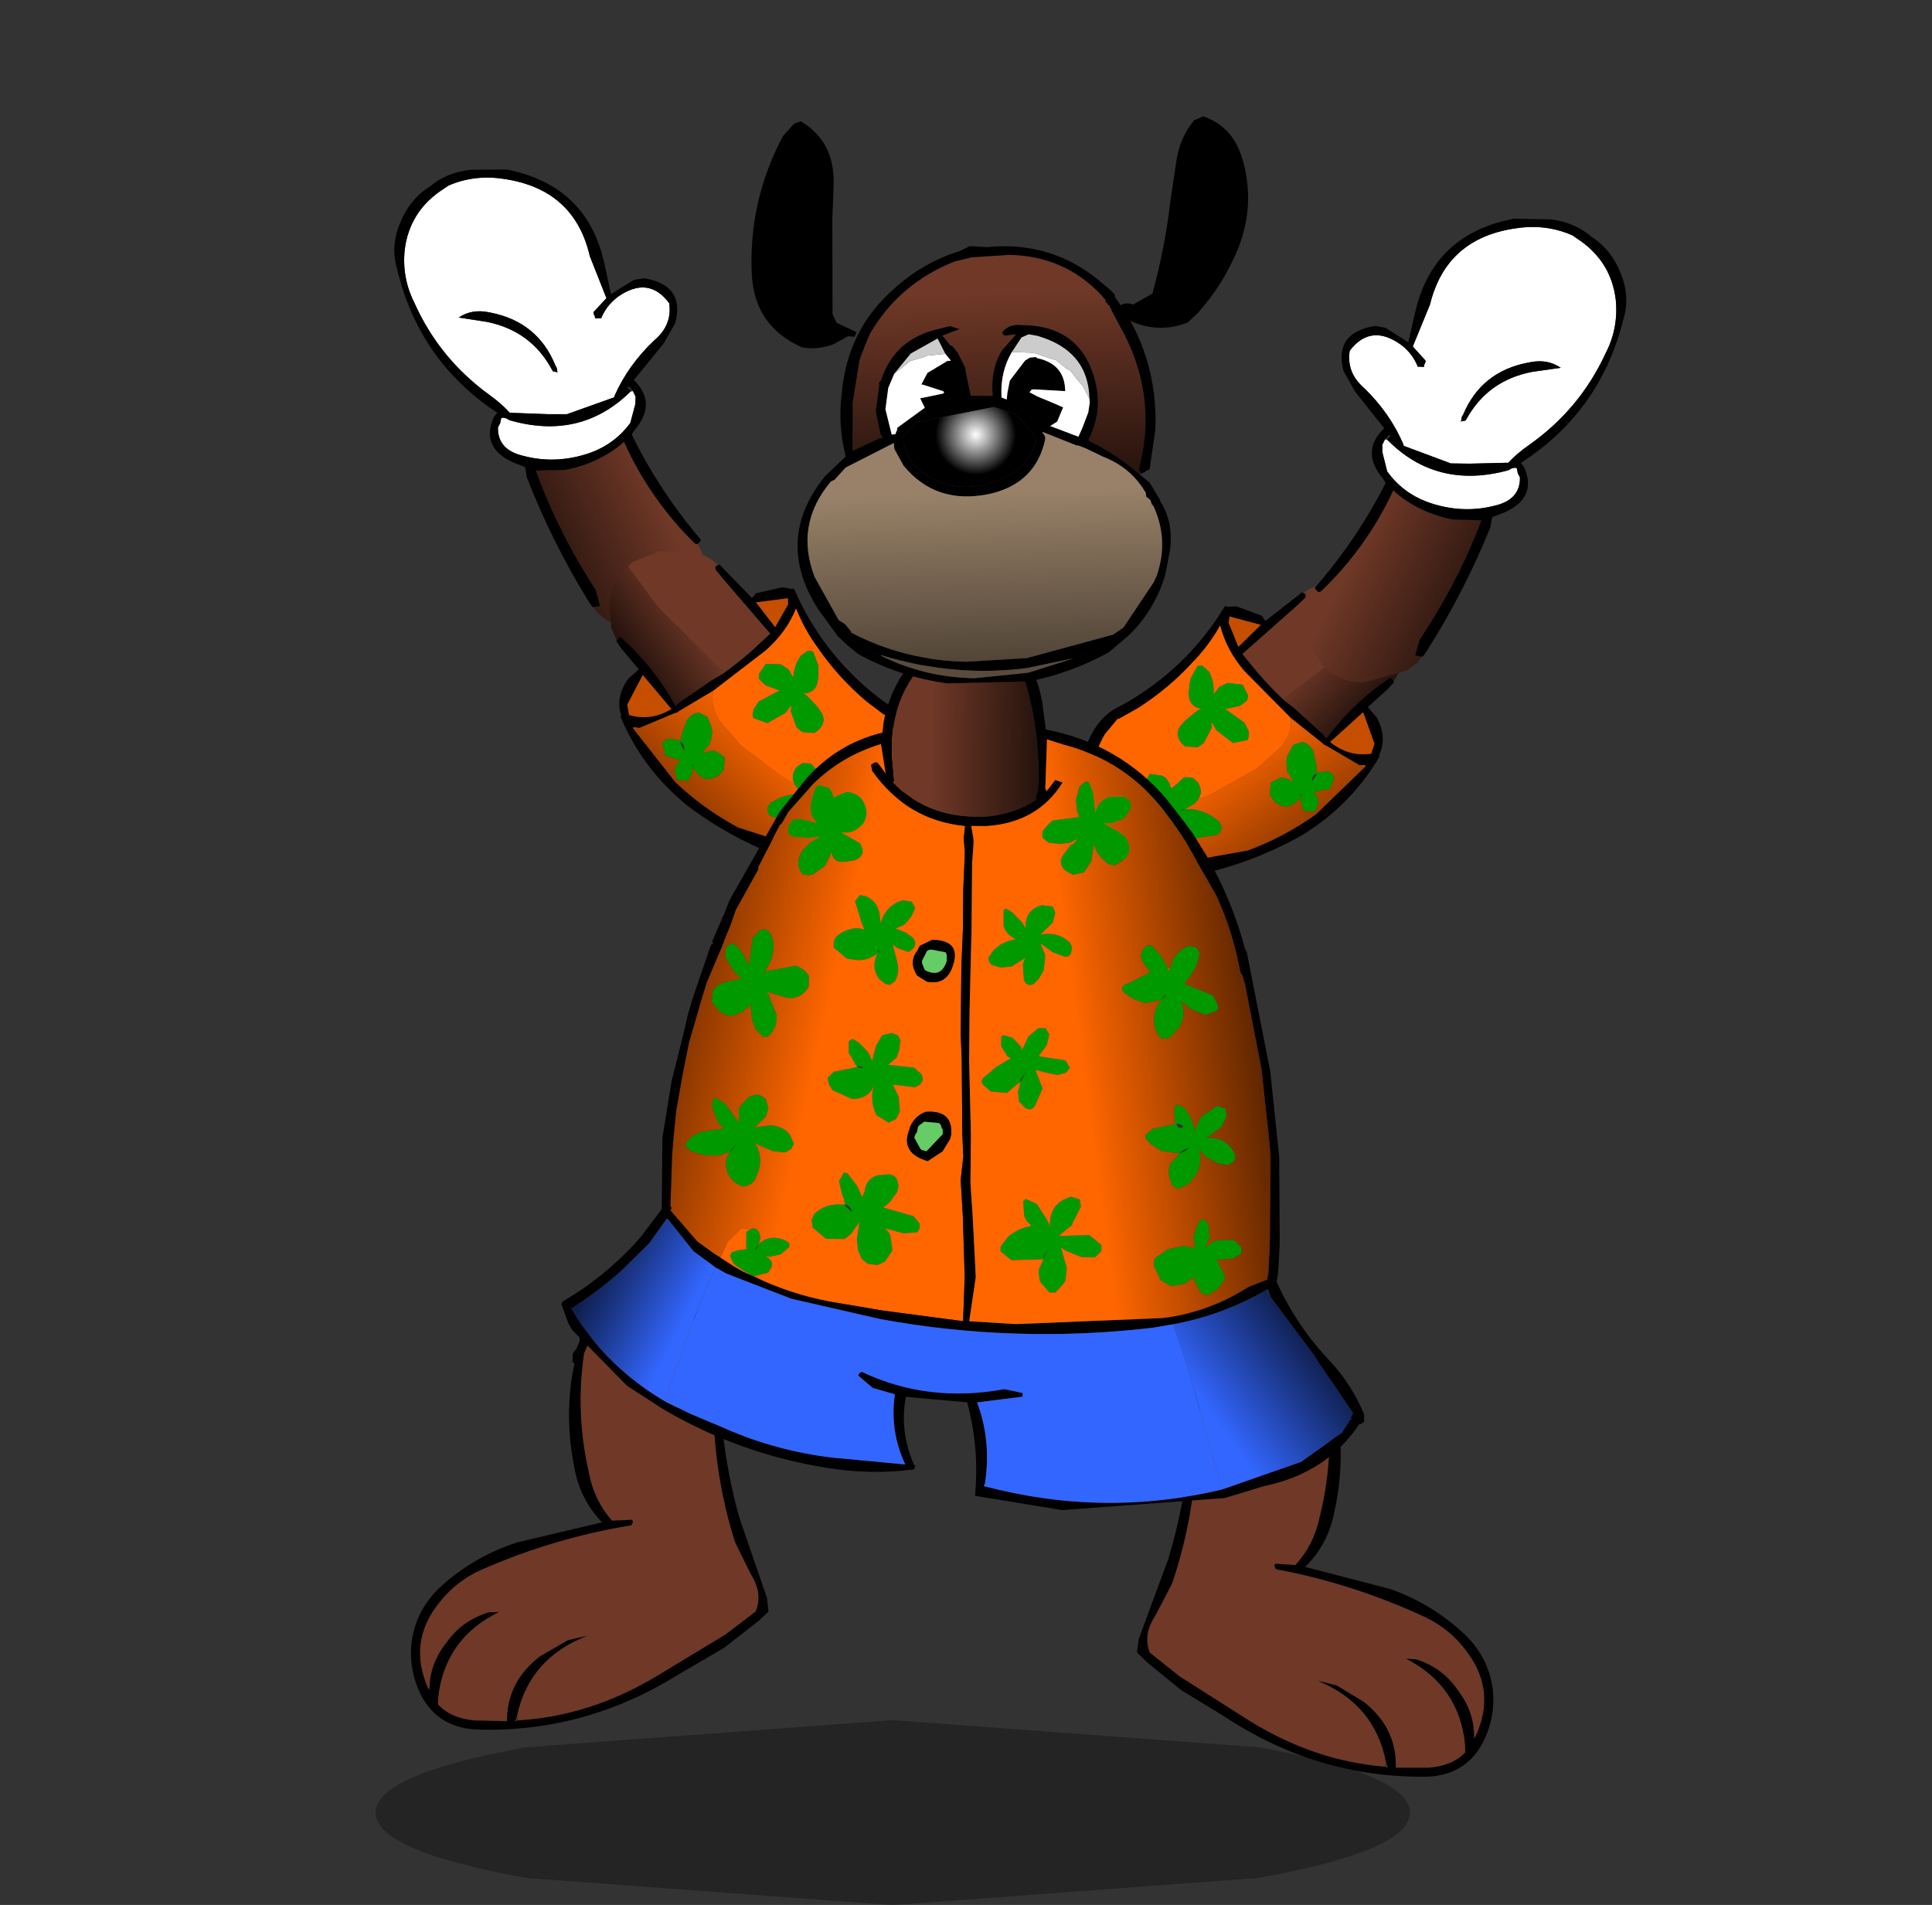 <?xml version="1.0" encoding="UTF-8" standalone="no"?>
<svg xmlns:xlink="http://www.w3.org/1999/xlink" height="77.35px" width="78.45px" xmlns="http://www.w3.org/2000/svg">
  <rect width="100%" height="100%" fill="#333333" stroke="none"/>
  <g transform="matrix(1.0, 0.0, 0.0, 1.0, 46.3, 37.7)">
    <use height="17.5" transform="matrix(0.977, 0.195, -0.195, 0.977, -29.523, -31.577)" width="15.2" xlink:href="#sprite0"/>
    <use height="7.5" transform="matrix(-0.917, 0.395, -0.395, -0.917, 6.236, -26.46)" width="7.15" xlink:href="#sprite1"/>
    <use height="8.3" transform="matrix(-0.904, -0.424, 0.424, -0.904, -12.152, -22.855)" width="6.1" xlink:href="#sprite2"/>
    <use height="11.7" transform="matrix(0.98, 0.181, -0.181, 0.98, -21.055, -15.819)" width="13.6" xlink:href="#sprite3"/>
    <use height="15.8" transform="matrix(0.958, -0.284, 0.284, 0.958, -32.968, 18.603)" width="15.6" xlink:href="#sprite4"/>
    <use height="15.8" transform="matrix(-0.951, -0.305, -0.305, 0.951, 17.93, 20.664)" width="15.6" xlink:href="#sprite4"/>
    <use height="11.7" transform="matrix(-0.996, 0.047, 0.047, 0.996, 10.645, -14.146)" width="13.6" xlink:href="#sprite3"/>
    <use height="36.05" transform="matrix(0.998, 0.009, -0.009, 0.998, -23.256, -12.445)" width="32.7" xlink:href="#sprite5"/>
    <use height="17.9" transform="matrix(0.993, -0.1, 0.1, 0.993, -15.092, -26.874)" width="15.2" xlink:href="#sprite6"/>
    <use height="17.5" transform="matrix(-0.983, 0.183, 0.183, 0.983, 19.02, -29.535)" width="15.2" xlink:href="#sprite0"/>
    <use height="4.5" transform="matrix(1.0, 0.0, 0.0, 1.669, -31.05, 32.145)" width="42.0" xlink:href="#sprite7"/>
  </g>
  <defs>
    <g id="sprite0" transform="matrix(1.0, 0.0, 0.0, 1.0, 7.6, 8.75)">
      <use height="17.5" transform="matrix(1.0, 0.0, 0.0, 1.0, -7.6, -8.75)" width="15.2" xlink:href="#shape0"/>
    </g>
    <g id="shape0" transform="matrix(1.0, 0.0, 0.0, 1.0, 7.6, 8.75)">
      <path d="M6.9 4.7 Q7.45 5.3 7.55 6.1 L7.55 6.35 7.6 6.55 7.55 6.9 7.5 7.1 Q7.2 8.05 6.3 8.5 L5.8 8.65 3.95 8.5 3.45 8.25 3.25 8.05 3.5 7.95 3.2 7.35 Q1.25 5.35 -0.15 3.05 L1.0 2.8 Q2.35 2.25 3.15 1.2 4.65 3.3 6.8 4.7 L6.85 4.7 6.9 4.7" fill="url(#gradient0)" fill-rule="evenodd" stroke="none"/>
      <path d="M-6.2 -7.35 L-5.9 -7.65 Q-4.95 -8.3 -3.75 -8.35 -0.85 -8.5 0.3 -5.95 L1.3 -4.4 0.9 -3.75 0.9 -3.7 1.0 -3.55 1.0 -3.5 1.2 -3.55 1.25 -3.55 Q1.35 -4.1 1.75 -4.55 2.8 -5.65 3.85 -4.7 4.15 -3.85 3.55 -3.1 2.7 -1.9 2.4 -0.55 L2.4 -0.5 0.65 0.55 -0.1 0.7 -1.65 0.95 Q-2.05 0.65 -2.6 0.4 -4.9 -0.65 -6.35 -2.7 -7.05 -3.6 -7.15 -4.75 -7.25 -6.25 -6.2 -7.35 M3.0 -0.85 L3.1 -0.9 3.25 -0.7 3.3 -0.4 3.25 0.4 Q2.8 1.35 1.9 1.9 0.55 2.7 -0.95 2.55 -1.85 2.45 -2.0 1.65 L-2.0 1.6 -1.95 1.45 -1.95 1.35 -1.95 1.25 -1.9 1.2 -1.8 1.2 -1.75 1.2 -1.6 1.25 Q1.4 1.5 3.0 -0.85 M-0.25 -1.05 L-0.2 -1.05 -0.05 -1.05 -0.1 -1.1 -0.1 -1.15 -0.15 -1.25 -0.2 -1.3 Q-1.25 -2.9 -3.2 -2.9 L-3.3 -2.9 Q-4.0 -2.9 -4.45 -2.45 L-3.3 -2.5 Q-1.45 -2.5 -0.3 -1.1 L-0.25 -1.05" fill="#ffffff" fill-rule="evenodd" stroke="none"/>
      <path d="M3.25 8.05 L3.2 8.05 2.95 7.8 Q1.05 5.75 -0.45 3.4 L-0.6 3.0 -1.15 2.9 Q-2.55 2.55 -2.25 1.25 L-2.15 1.05 Q-5.7 -0.4 -7.3 -3.9 -7.75 -4.75 -7.55 -5.75 -7.35 -6.8 -6.65 -7.45 -6.1 -8.15 -5.15 -8.45 L-3.7 -8.75 Q-0.35 -8.75 0.95 -5.75 L1.45 -4.6 2.25 -5.35 2.65 -5.5 Q4.35 -5.55 4.25 -3.95 L3.95 -3.05 3.05 -1.35 Q4.2 -0.6 3.45 0.7 L3.4 0.85 Q4.85 2.75 6.75 4.3 L7.0 4.5 7.0 4.55 6.9 4.7 6.85 4.7 6.8 4.7 Q4.65 3.3 3.15 1.2 2.35 2.25 1.0 2.8 L-0.15 3.05 Q1.25 5.35 3.2 7.35 L3.5 7.95 3.25 8.05 M-6.2 -7.35 Q-7.25 -6.25 -7.15 -4.75 -7.05 -3.6 -6.35 -2.7 -4.9 -0.65 -2.6 0.4 -2.05 0.65 -1.65 0.95 L-0.1 0.7 0.65 0.55 2.4 -0.5 2.4 -0.55 Q2.7 -1.9 3.55 -3.1 4.15 -3.85 3.85 -4.7 2.8 -5.65 1.75 -4.55 1.35 -4.1 1.25 -3.55 L1.2 -3.55 1.0 -3.5 1.0 -3.55 0.9 -3.7 0.9 -3.75 1.3 -4.4 0.3 -5.95 Q-0.85 -8.5 -3.75 -8.35 -4.95 -8.3 -5.9 -7.65 L-6.2 -7.35 M3.1 -0.9 L2.9 -1.05 2.85 -1.0 3.0 -0.9 3.0 -0.85 Q1.4 1.5 -1.6 1.25 L-1.75 1.2 -1.8 1.2 -1.9 1.2 -1.95 1.25 -1.95 1.35 -1.95 1.45 -2.0 1.6 -2.0 1.65 Q-1.85 2.45 -0.95 2.55 0.55 2.7 1.9 1.9 2.8 1.35 3.25 0.4 L3.3 -0.4 3.25 -0.7 3.1 -0.9 M-0.25 -1.05 L-0.3 -1.1 Q-1.45 -2.5 -3.3 -2.5 L-4.45 -2.45 Q-4.0 -2.9 -3.3 -2.9 L-3.2 -2.9 Q-1.25 -2.9 -0.2 -1.3 L-0.15 -1.25 -0.1 -1.15 -0.1 -1.1 -0.05 -1.05 -0.2 -1.05 -0.25 -1.05" fill="#000000" fill-rule="evenodd" stroke="none"/>
    </g>
    <linearGradient gradientTransform="matrix(-0.004, 0.003, -0.003, -0.004, 1.95, 6.0)" gradientUnits="userSpaceOnUse" id="gradient0" spreadMethod="pad" x1="-819.2" x2="819.2">
      <stop offset="0.0" stop-color="#6f3827"/>
      <stop offset="1.0" stop-color="#000000"/>
    </linearGradient>
    <g id="sprite1" transform="matrix(1.0, 0.0, 0.0, 1.0, 3.55, 3.75)">
      <use height="7.5" transform="matrix(1.0, 0.0, 0.0, 1.0, -3.55, -3.75)" width="7.15" xlink:href="#shape1"/>
    </g>
    <g id="shape1" transform="matrix(1.0, 0.0, 0.0, 1.0, 3.55, 3.75)">
      <path d="M1.15 -3.75 Q2.55 -3.7 3.45 -2.55 L3.55 -2.05 3.5 -2.05 Q3.15 -1.95 2.9 -2.2 L2.0 -2.1 Q0.8 -0.6 -0.15 1.05 L-1.05 2.5 Q-1.55 3.3 -2.35 3.7 L-2.75 3.7 Q-3.75 2.8 -3.5 1.3 -3.2 -0.7 -1.6 -2.1 -0.65 -2.95 0.5 -3.5 L0.6 -3.55 1.15 -3.75" fill="#000000" fill-rule="evenodd" stroke="none"/>
    </g>
    <g id="sprite2" transform="matrix(1.0, 0.0, 0.0, 1.0, 3.05, 4.15)">
      <use height="8.3" transform="matrix(1.0, 0.0, 0.0, 1.0, -3.05, -4.15)" width="6.1" xlink:href="#shape2"/>
    </g>
    <g id="shape2" transform="matrix(1.0, 0.0, 0.0, 1.0, 3.05, 4.15)">
      <path d="M3.05 3.3 L2.85 3.95 2.65 4.15 Q1.05 4.0 0.35 2.4 L-0.2 1.1 -1.85 -2.4 -2.15 -2.65 -2.2 -2.65 -3.05 -2.65 -3.05 -2.85 -2.8 -2.95 -2.4 -3.5 Q-1.9 -4.0 -1.3 -4.15 0.8 -4.2 1.8 -2.35 3.2 0.3 3.05 3.3" fill="#000000" fill-rule="evenodd" stroke="none"/>
    </g>
    <g id="sprite3" transform="matrix(1.0, 0.0, 0.0, 1.0, 6.8, 5.85)">
      <use height="11.7" transform="matrix(1.0, 0.0, 0.0, 1.0, -6.8, -5.85)" width="13.6" xlink:href="#shape3"/>
    </g>
    <g id="shape3" transform="matrix(1.0, 0.0, 0.0, 1.0, 6.8, 5.85)">
      <path d="M-6.25 -1.75 L-6.55 -2.2 -6.8 -3.05 -6.8 -3.25 Q-6.9 -4.15 -6.35 -4.8 L-4.85 -3.4 -3.4 -2.4 -1.95 -1.4 -1.75 -1.3 -1.85 -1.1 -2.15 -0.85 -3.3 0.3 -3.4 0.45 Q-4.55 -0.95 -6.1 -1.9 L-6.2 -1.85 -6.25 -1.75" fill="url(#gradient1)" fill-rule="evenodd" stroke="none"/>
      <path d="M-6.25 -1.75 L-6.2 -1.85 -6.1 -1.9 Q-4.55 -0.95 -3.4 0.45 L-3.3 0.3 -2.15 -0.85 -1.85 -1.1 Q-1.1 -1.85 -0.45 -2.75 L-0.15 -3.15 -2.45 -5.0 -2.8 -5.3 -2.85 -5.4 -2.8 -5.5 -2.75 -5.5 -2.7 -5.55 -1.15 -4.45 -1.05 -4.6 -1.05 -4.65 0.0 -5.1 0.35 -5.1 0.4 -5.1 0.45 -5.15 0.6 -4.95 0.7 -4.8 Q2.25 -2.65 4.65 -1.4 L4.85 -1.3 Q5.9 -0.9 6.4 0.35 7.2 2.25 6.35 4.1 L6.3 4.2 Q5.9 5.1 4.9 5.5 L2.45 5.8 Q0.0 5.45 -2.2 4.35 -4.3 3.2 -5.55 1.25 L-5.5 1.25 Q-5.9 0.55 -5.5 -0.3 L-5.15 -0.75 -6.0 -1.45 -6.25 -1.7 -6.25 -1.75 M-5.35 0.75 L-5.2 1.15 Q-4.3 1.25 -3.55 0.6 L-4.95 -0.55 -5.35 0.75 M-3.2 0.6 L-3.3 0.7 -3.4 0.75 -4.7 1.6 -4.9 1.6 -4.95 1.6 -4.95 1.65 -2.85 3.5 Q-1.55 4.35 0.0 4.85 L3.45 5.3 4.95 5.05 5.2 4.95 6.05 4.05 Q6.45 3.3 6.4 2.4 6.35 1.05 5.6 -0.15 L5.05 -0.75 5.0 -0.75 4.2 -1.15 Q2.9 -1.9 1.9 -2.9 1.2 -3.55 0.7 -4.35 0.5 -3.35 -0.2 -2.45 L-2.0 -0.45 -3.2 0.6 -3.25 0.6 -3.2 0.6 M0.3 -4.7 L-0.95 -4.3 0.0 -3.45 0.35 -4.45 0.3 -4.7" fill="#000000" fill-rule="evenodd" stroke="none"/>
      <path d="M-1.85 -1.1 L-1.75 -1.3 -1.95 -1.4 -3.4 -2.4 -4.85 -3.4 -6.35 -4.8 -6.2 -5.0 -6.05 -5.1 -5.15 -5.65 -3.7 -5.85 Q-3.2 -5.8 -2.8 -5.55 L-2.75 -5.5 -2.8 -5.5 -2.85 -5.4 -2.8 -5.3 -2.45 -5.0 -0.15 -3.15 -0.45 -2.75 Q-1.1 -1.85 -1.85 -1.1" fill="#6f3827" fill-rule="evenodd" stroke="none"/>
      <path d="M-5.35 0.75 L-4.95 -0.55 -3.55 0.6 Q-4.3 1.25 -5.2 1.15 L-5.35 0.75 M0.3 -4.7 L0.35 -4.45 0.0 -3.45 -0.95 -4.3 0.3 -4.7" fill="#c54e00" fill-rule="evenodd" stroke="none"/>
      <path d="M-4.9 1.6 L-4.7 1.6 -3.4 0.75 -3.3 0.7 -3.2 0.6 -2.0 -0.45 Q-2.05 0.15 -1.55 0.7 L-0.5 1.55 1.4 2.5 1.95 2.7 2.1 2.85 2.5 3.05 Q1.9 3.05 1.4 3.4 L1.15 3.6 Q0.9 3.9 1.2 4.15 L2.1 4.25 2.65 4.0 2.95 3.85 Q2.8 4.4 3.15 4.8 L3.3 4.95 3.4 5.0 Q3.85 5.15 4.05 4.75 L4.1 4.5 3.9 3.95 3.8 3.75 Q4.15 4.1 4.6 3.9 L4.95 3.75 5.0 3.75 6.05 4.05 5.2 4.95 4.95 5.05 3.45 5.3 0.0 4.85 Q-1.55 4.35 -2.85 3.5 L-4.95 1.65 -4.9 1.6 M-2.25 2.8 L-1.95 3.05 -1.7 3.15 -1.45 3.1 -1.2 2.95 -1.0 2.65 -1.05 2.15 -1.25 2.05 -1.5 1.95 -1.7 2.0 -1.9 2.1 -2.0 2.15 -1.75 1.7 -1.75 1.65 Q-1.7 1.3 -1.8 1.05 L-2.05 0.65 -2.4 0.55 Q-2.7 0.6 -2.85 0.95 L-2.95 1.55 -2.95 1.8 -2.95 1.85 -3.0 1.8 -3.2 1.8 Q-3.55 1.75 -3.65 2.05 L-3.45 2.5 -2.8 2.6 -2.95 2.85 -2.95 3.05 -2.85 3.3 -2.75 3.4 -2.35 3.35 -2.25 3.05 -2.25 2.8" fill="url(#gradient2)" fill-rule="evenodd" stroke="none"/>
      <path d="M6.05 4.05 L5.0 3.75 5.35 3.1 5.3 2.8 5.2 2.65 4.7 2.45 3.85 2.75 3.8 2.8 4.1 2.0 3.85 1.55 3.35 1.65 3.2 1.75 3.05 2.0 3.05 2.1 3.0 2.15 3.0 2.2 2.75 2.0 2.45 1.75 2.1 1.8 1.9 2.0 Q1.7 2.4 1.95 2.7 L1.4 2.5 -0.5 1.55 -1.55 0.7 Q-2.05 0.15 -2.0 -0.45 L-0.2 -2.45 Q0.5 -3.35 0.7 -4.35 1.2 -3.55 1.9 -2.9 2.9 -1.9 4.2 -1.15 L5.0 -0.75 5.05 -0.75 5.6 -0.15 Q6.35 1.05 6.4 2.4 6.45 3.3 6.05 4.05 M-3.2 0.6 L-3.25 0.6 -3.2 0.6 M1.7 -2.75 L1.5 -2.75 1.4 -2.65 1.25 -2.5 Q1.05 -2.1 1.1 -1.6 L1.1 -1.55 0.85 -1.85 0.5 -2.0 -0.1 -1.9 -0.3 -1.45 -0.25 -1.25 0.05 -1.05 0.65 -0.95 0.7 -0.95 0.6 -0.9 -0.1 -0.35 -0.25 0.0 -0.25 0.2 -0.2 0.35 0.4 0.45 1.05 -0.1 1.2 -0.4 1.25 -0.45 1.25 -0.2 1.6 0.4 1.85 0.55 2.35 0.5 2.5 0.35 Q2.8 -0.1 2.4 -0.45 L2.3 -0.55 1.9 -0.85 1.75 -0.95 1.6 -1.0 Q2.15 -1.1 2.1 -1.7 L2.05 -2.05 2.0 -2.25 1.7 -2.75" fill="#ff6600" fill-rule="evenodd" stroke="none"/>
      <path d="M5.0 3.75 L4.95 3.75 4.6 3.9 Q4.15 4.1 3.8 3.75 L3.9 3.95 4.1 4.5 4.05 4.75 Q3.85 5.15 3.4 5.0 L3.3 4.95 3.15 4.8 Q2.8 4.4 2.95 3.85 L2.65 4.0 2.1 4.25 1.2 4.15 Q0.9 3.9 1.15 3.6 L1.4 3.4 Q1.9 3.05 2.5 3.05 L2.1 2.85 1.95 2.7 Q1.7 2.4 1.9 2.0 L2.1 1.8 2.45 1.75 2.75 2.0 3.0 2.2 3.0 2.15 3.05 2.1 3.05 2.0 3.2 1.75 3.35 1.65 3.85 1.55 4.1 2.0 3.8 2.8 3.85 2.75 4.7 2.45 5.2 2.65 5.3 2.8 5.35 3.1 5.0 3.75 M-2.95 1.85 L-2.95 1.8 -2.95 1.55 -2.85 0.95 Q-2.7 0.6 -2.4 0.55 L-2.05 0.65 -1.8 1.05 Q-1.7 1.3 -1.75 1.65 L-1.75 1.7 -2.0 2.15 -1.9 2.1 -1.7 2.0 -1.5 1.95 -1.25 2.05 -1.05 2.15 -1.0 2.65 -1.2 2.95 -1.45 3.1 -1.7 3.15 -1.95 3.05 -2.25 2.8 -2.25 3.05 -2.35 3.35 -2.75 3.4 -2.85 3.3 -2.95 3.05 -2.95 2.85 -2.8 2.6 -3.45 2.5 -3.65 2.05 Q-3.55 1.75 -3.2 1.8 L-3.0 1.8 -2.95 1.85 -2.9 1.95 -2.75 2.15 -2.75 2.2 Q-2.7 1.95 -2.95 1.85 M-2.25 2.8 L-2.25 2.7 -2.3 2.65 -2.25 2.8 M1.7 -2.75 L2.0 -2.25 2.05 -2.05 2.1 -1.7 Q2.15 -1.1 1.6 -1.0 L1.75 -0.95 1.9 -0.85 2.3 -0.55 2.4 -0.45 Q2.8 -0.1 2.5 0.35 L2.35 0.5 1.85 0.55 1.6 0.4 1.25 -0.2 1.25 -0.45 1.2 -0.4 1.05 -0.1 0.4 0.45 -0.2 0.35 -0.25 0.2 -0.25 0.0 -0.1 -0.35 0.6 -0.9 0.7 -0.95 0.65 -0.95 0.05 -1.05 -0.25 -1.25 -0.3 -1.45 -0.1 -1.9 0.5 -2.0 0.85 -1.85 1.1 -1.55 1.1 -1.6 Q1.05 -2.1 1.25 -2.5 L1.4 -2.65 1.5 -2.75 1.7 -2.75 M2.5 3.05 L2.65 3.1 2.6 3.05 2.5 3.05 M3.8 2.8 L3.75 2.85 3.7 2.85 3.8 2.8" fill="#009900" fill-rule="evenodd" stroke="none"/>
    </g>
    <linearGradient gradientTransform="matrix(-0.002, 0.002, -0.002, -0.002, -4.5, -1.2)" gradientUnits="userSpaceOnUse" id="gradient1" spreadMethod="pad" x1="-819.2" x2="819.2">
      <stop offset="0.0" stop-color="#6f3827"/>
      <stop offset="1.0" stop-color="#000000"/>
    </linearGradient>
    <linearGradient gradientTransform="matrix(-0.003, 0.006, -0.003, -0.002, -1.15, 6.1)" gradientUnits="userSpaceOnUse" id="gradient2" spreadMethod="pad" x1="-819.2" x2="819.2">
      <stop offset="0.0" stop-color="#ff6600"/>
      <stop offset="1.0" stop-color="#000000"/>
    </linearGradient>
    <g id="sprite4" transform="matrix(1.0, 0.0, 0.0, 1.0, 7.8, 7.9)">
      <use height="15.8" transform="matrix(1.0, 0.0, 0.0, 1.0, -7.8, -7.9)" width="15.6" xlink:href="#shape4"/>
    </g>
    <g id="shape4" transform="matrix(1.0, 0.0, 0.0, 1.0, 7.8, 7.9)">
      <path d="M-7.4 5.0 Q-7.65 3.0 -6.05 1.85 -5.1 1.15 -3.95 1.0 -0.75 0.6 2.4 1.0 L2.45 0.95 2.5 0.9 2.5 0.8 1.7 0.6 Q1.25 -0.4 1.35 -1.45 1.5 -4.0 2.55 -6.25 L3.15 -6.95 3.5 -7.3 5.45 -7.5 Q6.6 -7.4 7.15 -6.4 L7.35 -5.9 Q7.5 -4.4 7.05 -2.95 6.2 -0.1 6.25 2.85 L6.5 4.3 Q6.75 5.2 6.25 5.8 L4.8 6.35 1.55 7.2 Q-1.45 7.95 -4.25 7.3 L-4.25 7.1 Q-3.1 5.0 -0.6 4.8 L-1.4 4.75 -2.65 5.05 Q-4.25 5.65 -4.7 7.2 L-5.95 6.8 Q-6.85 6.45 -7.2 5.75 L-7.1 5.45 Q-6.15 3.25 -3.75 2.85 L-4.15 2.75 Q-5.25 2.75 -6.1 3.4 -7.05 4.05 -7.35 5.05 L-7.4 5.0" fill="#6f3827" fill-rule="evenodd" stroke="none"/>
      <path d="M7.7 -6.05 Q7.9 -4.95 7.6 -3.9 6.75 -1.05 6.7 1.95 L6.85 5.4 6.75 5.95 6.25 6.2 4.6 6.85 2.55 7.35 Q-1.75 8.55 -5.9 7.2 -7.45 6.7 -7.75 5.2 -7.95 4.05 -7.5 3.0 -6.95 1.8 -5.75 1.2 -4.1 0.4 -2.25 0.35 L1.3 0.55 Q0.7 -0.6 0.85 -1.9 1.05 -4.1 2.05 -5.95 L2.0 -6.05 2.1 -6.35 2.15 -6.4 2.2 -6.45 2.3 -6.5 2.5 -6.75 2.6 -7.0 Q3.15 -7.7 4.05 -7.85 6.1 -8.2 7.4 -6.75 L7.7 -6.05 M-4.25 7.3 Q-1.45 7.95 1.55 7.2 L4.8 6.35 6.25 5.8 Q6.75 5.2 6.5 4.3 L6.25 2.85 Q6.2 -0.1 7.05 -2.95 7.5 -4.4 7.35 -5.9 L7.15 -6.4 Q6.6 -7.4 5.45 -7.5 L3.5 -7.3 3.15 -6.95 2.55 -6.25 Q1.5 -4.0 1.35 -1.45 1.25 -0.4 1.7 0.6 L2.5 0.8 2.5 0.9 2.45 0.95 2.4 1.0 Q-0.75 0.6 -3.95 1.0 -5.1 1.15 -6.05 1.85 -7.65 3.0 -7.4 5.0 L-7.35 5.1 -7.35 5.05 Q-7.05 4.05 -6.1 3.4 -5.25 2.75 -4.15 2.75 L-3.75 2.85 Q-6.15 3.25 -7.1 5.45 L-7.2 5.75 Q-6.85 6.45 -5.95 6.8 L-4.7 7.2 Q-4.25 5.65 -2.65 5.05 L-1.4 4.75 -0.6 4.8 Q-3.1 5.0 -4.25 7.1 L-4.4 7.3 -4.25 7.3" fill="#000000" fill-rule="evenodd" stroke="none"/>
    </g>
    <g id="sprite5" transform="matrix(1.0, 0.0, 0.0, 1.0, 16.35, 18.0)">
      <use height="36.05" transform="matrix(1.0, 0.0, 0.0, 1.0, -16.35, -18.0)" width="32.7" xlink:href="#shape5"/>
    </g>
    <g id="shape5" transform="matrix(1.0, 0.0, 0.0, 1.0, 16.35, 18.0)">
      <path d="M-6.15 -9.95 L-6.35 -10.2 -6.4 -10.65 -6.35 -10.85 -6.2 -11.35 -6.1 -11.45 -5.65 -11.35 -5.55 -11.2 -5.45 -10.95 Q-5.2 -11.1 -4.9 -11.2 L-4.7 -11.15 Q-4.25 -11.0 -4.15 -10.55 -4.05 -10.25 -4.25 -9.9 L-4.3 -9.85 Q-4.65 -9.45 -5.15 -9.55 L-4.35 -9.1 -4.25 -8.85 Q-4.25 -8.5 -4.65 -8.4 L-5.0 -8.35 Q-5.4 -8.3 -5.5 -8.65 L-5.55 -8.7 -5.6 -8.55 -5.8 -8.15 -6.1 -7.95 Q-6.3 -7.75 -6.55 -7.8 -6.7 -7.8 -6.75 -7.9 -7.0 -8.3 -6.75 -8.7 -6.5 -9.15 -6.05 -9.3 L-6.05 -9.35 -6.1 -9.35 -6.45 -9.3 -7.15 -9.35 -7.3 -9.5 -7.3 -9.7 Q-7.2 -10.15 -6.7 -10.05 L-6.45 -10.0 -6.15 -9.9 -6.05 -9.8 -6.15 -9.95 M-8.7 6.65 L-8.6 6.6 Q-8.4 6.6 -8.35 6.75 -8.25 6.9 -8.3 7.1 L-8.35 7.25 Q-8.0 6.9 -7.5 7.0 -7.25 7.05 -7.1 7.2 L-7.1 7.35 -7.45 7.65 -7.9 7.75 -8.05 7.7 -7.95 7.8 -7.85 7.9 -7.8 7.95 -7.8 8.15 -7.95 8.4 -8.55 8.55 -9.0 8.3 Q-9.15 8.2 -9.35 8.05 L-9.5 7.75 -9.5 7.7 -9.45 7.6 -9.2 7.5 -8.85 7.45 -8.8 7.45 -8.85 7.4 -8.85 6.75 -8.7 6.65 M-4.1 -6.95 Q-3.65 -6.75 -3.55 -6.25 L-3.5 -5.85 Q-3.3 -6.6 -2.6 -6.8 L-2.25 -6.75 -2.1 -6.5 -2.25 -6.15 -2.45 -5.9 -2.55 -5.8 -2.9 -5.65 -2.5 -5.5 -2.2 -5.3 Q-2.0 -5.1 -2.15 -4.85 L-2.35 -4.7 -2.8 -4.85 -3.0 -5.0 -2.8 -4.25 Q-2.7 -3.85 -2.9 -3.5 L-3.1 -3.35 -3.3 -3.4 -3.55 -3.6 Q-3.9 -4.1 -3.6 -4.65 -3.95 -4.35 -4.4 -4.35 L-4.85 -4.4 -5.4 -4.85 -5.4 -5.1 -5.3 -5.3 Q-4.9 -5.65 -4.4 -5.65 L-4.15 -5.6 -4.25 -5.8 -4.55 -6.75 -4.35 -7.0 -4.1 -6.95 M4.8 -11.7 L4.95 -11.65 5.1 -11.25 5.2 -10.45 Q5.3 -10.95 5.8 -11.1 L6.4 -11.1 6.65 -10.85 6.6 -10.55 6.35 -10.2 5.85 -10.0 5.55 -10.0 6.1 -9.7 6.45 -9.45 6.5 -9.35 Q6.75 -8.9 6.4 -8.55 L6.0 -8.3 5.75 -8.35 5.5 -8.55 Q5.25 -8.8 5.15 -9.15 L5.05 -8.45 4.75 -8.0 4.3 -7.9 3.95 -8.1 Q3.7 -8.4 3.9 -8.7 L4.2 -9.1 4.3 -9.15 4.5 -9.35 4.45 -9.35 4.15 -9.2 3.75 -9.15 3.7 -9.15 3.3 -9.2 3.05 -9.4 3.05 -9.65 3.2 -9.85 3.45 -10.1 4.55 -10.25 4.45 -10.5 4.4 -10.95 4.55 -11.5 4.8 -11.7 M8.3 -4.1 Q8.4 -4.8 9.05 -5.05 L9.35 -5.0 9.5 -4.75 9.35 -4.2 9.0 -3.65 8.9 -3.55 8.85 -3.55 8.9 -3.5 10.05 -3.05 10.25 -2.65 Q10.3 -2.45 10.15 -2.4 L9.75 -2.25 9.2 -2.45 8.75 -2.8 Q9.0 -2.3 8.7 -1.75 L8.3 -1.3 8.0 -1.25 7.8 -1.45 Q7.45 -2.2 7.95 -2.85 L7.3 -2.7 6.85 -2.85 6.45 -3.1 Q6.25 -3.3 6.45 -3.45 L6.7 -3.55 7.45 -3.95 7.5 -3.95 7.2 -4.35 Q6.95 -4.75 7.35 -5.05 L7.55 -5.05 7.95 -4.6 8.2 -4.15 8.25 -4.05 8.3 -4.1 M8.15 -3.05 L8.05 -3.0 7.95 -2.85 8.15 -3.05 M8.75 -2.8 L8.7 -2.85 8.75 -2.8 M8.55 2.15 L8.5 1.55 8.65 1.4 8.95 1.55 9.25 2.05 9.35 2.45 9.6 1.9 10.25 1.45 10.6 1.55 10.65 1.85 10.45 2.3 9.85 2.75 Q10.65 2.7 11.0 3.4 L11.0 3.65 10.75 3.85 10.35 3.8 9.85 3.55 9.55 3.25 Q9.75 4.05 9.1 4.65 L8.7 4.85 8.45 4.7 8.3 4.2 8.35 3.85 8.75 3.4 8.0 3.3 7.6 3.05 7.35 2.8 7.35 2.65 7.65 2.4 8.55 2.2 8.6 2.2 8.55 2.15 M8.6 2.2 Q8.7 2.45 8.9 2.3 L8.75 2.2 8.6 2.2 M8.75 3.4 L8.95 3.3 9.1 3.2 9.1 3.15 9.05 3.2 Q8.85 3.25 8.75 3.4 M8.0 8.5 L7.75 8.0 Q7.7 7.8 7.8 7.65 L8.3 7.3 8.95 7.15 9.4 7.25 9.35 6.8 9.35 6.75 9.55 6.15 9.75 6.05 9.95 6.25 10.0 6.85 9.95 6.9 9.8 7.3 Q10.05 6.9 10.5 6.9 L10.6 6.9 10.95 6.9 11.05 6.95 11.3 7.2 11.3 7.45 10.95 7.65 10.5 7.7 10.3 7.7 10.65 8.4 10.6 8.55 10.35 8.9 9.95 9.15 9.7 9.1 9.4 8.6 9.4 8.45 9.35 8.45 9.0 8.7 8.45 8.8 8.0 8.55 8.0 8.5 M9.4 7.25 L9.55 7.3 9.4 7.25 M3.9 -4.6 L3.5 -4.75 3.15 -5.0 3.0 -5.1 3.2 -4.65 3.2 -4.45 3.15 -4.0 2.95 -3.65 2.75 -3.45 Q2.5 -3.3 2.35 -3.6 L2.3 -4.25 2.4 -4.5 1.85 -4.15 1.4 -4.1 1.05 -4.2 Q0.9 -4.3 0.9 -4.5 L1.1 -4.8 1.4 -5.05 1.75 -5.2 2.0 -5.25 1.85 -5.35 Q1.6 -5.5 1.5 -5.8 L1.5 -6.45 1.6 -6.5 1.85 -6.35 2.25 -5.95 2.4 -5.7 Q2.35 -6.45 3.05 -6.65 L3.5 -6.6 3.6 -6.35 3.5 -5.95 3.0 -5.45 Q3.7 -5.6 4.2 -5.15 L4.3 -4.95 4.25 -4.7 Q4.15 -4.5 3.9 -4.6 M3.0 -0.5 L4.05 -0.35 4.1 -0.3 4.25 -0.05 4.1 0.15 3.75 0.25 3.25 0.15 2.85 0.05 3.15 0.8 2.85 1.5 Q2.7 1.75 2.45 1.6 L2.2 1.35 2.15 0.95 2.25 0.55 2.1 0.65 1.7 1.0 1.05 0.95 0.75 0.7 Q0.55 0.5 0.85 0.3 L1.25 -0.05 1.65 -0.3 1.85 -0.4 1.7 -0.5 1.45 -0.9 1.45 -1.3 1.55 -1.35 1.9 -1.25 2.25 -0.9 2.3 -0.75 2.55 -1.3 2.95 -1.65 3.25 -1.65 3.4 -1.4 3.3 -0.95 3.0 -0.55 3.0 -0.5 M-3.6 -4.65 L-3.55 -4.75 -3.6 -4.75 -3.6 -4.65 M-2.7 -0.7 L-2.8 -0.4 -3.15 -0.1 -2.1 0.0 -1.8 0.25 Q-1.7 0.4 -1.75 0.55 L-1.85 0.7 -2.05 0.8 -2.95 0.7 -2.7 1.2 -2.65 1.8 -2.8 2.1 -3.1 2.25 -3.6 1.95 Q-3.9 1.35 -3.7 0.7 -3.9 1.3 -4.6 1.3 L-5.4 0.95 -5.55 0.7 -5.6 0.45 -5.35 0.2 -4.4 0.0 -4.5 -0.15 -4.7 -0.5 -4.75 -0.55 -4.75 -1.05 -4.6 -1.15 -4.35 -1.0 -4.0 -0.65 -3.9 -0.5 -3.8 -0.25 -3.75 -0.45 -3.65 -0.85 -3.4 -1.3 -3.0 -1.4 -2.75 -1.3 -2.65 -1.1 -2.7 -0.7 M-4.85 5.6 L-4.9 5.35 -4.95 5.25 -5.1 4.65 -4.9 4.3 Q-4.75 4.3 -4.7 4.4 L-4.35 4.85 -4.15 5.3 -4.05 5.05 Q-4.0 4.55 -3.55 4.4 L-3.05 4.35 Q-2.75 4.4 -2.7 4.7 -2.65 4.9 -2.75 5.1 L-3.0 5.45 -3.15 5.6 -3.3 5.7 -2.05 6.05 -1.8 6.35 -1.8 6.55 -1.9 6.7 -2.45 6.75 -3.2 6.55 -3.0 6.8 -2.95 7.1 -2.9 7.45 -3.2 7.9 -3.5 8.05 -3.9 8.0 -4.15 7.8 -4.3 7.45 -4.35 7.0 -4.25 6.3 -4.6 6.8 -4.85 7.0 -5.6 7.0 -6.15 6.55 -6.2 6.25 -6.1 6.0 Q-5.65 5.55 -4.95 5.6 L-4.85 5.6 -4.85 5.65 -4.55 5.9 Q-4.65 5.6 -4.85 5.6 M2.25 0.55 L2.45 0.15 2.25 0.45 2.25 0.55 M3.5 6.3 Q3.5 5.45 4.35 5.2 L4.7 5.3 4.75 5.6 4.4 6.3 4.4 6.35 3.85 6.8 5.1 6.75 5.6 7.15 5.6 7.4 5.35 7.65 4.8 7.65 4.15 7.4 3.95 7.25 4.2 8.1 4.15 8.6 4.1 8.7 3.75 9.1 3.5 9.1 3.15 8.7 3.1 8.6 3.05 8.2 3.25 7.75 1.95 7.8 1.5 7.45 1.5 7.25 1.8 6.85 Q2.2 6.5 2.75 6.4 L2.55 6.2 2.45 6.0 2.4 5.4 2.5 5.3 2.95 5.5 3.35 6.1 3.45 6.3 3.5 6.45 3.5 6.3 M-8.05 -2.95 L-7.7 -2.1 Q-7.65 -1.55 -8.05 -1.2 L-8.25 -1.2 -8.55 -1.5 -8.7 -1.9 -8.75 -2.35 -8.75 -2.5 -8.8 -2.45 -9.1 -2.2 -9.45 -2.05 Q-9.8 -2.0 -10.05 -2.25 L-10.35 -2.6 -10.3 -3.05 -10.15 -3.25 -9.85 -3.4 -9.15 -3.55 -9.45 -3.85 -9.8 -4.4 -9.8 -4.8 -9.55 -5.0 -9.3 -4.85 -9.05 -4.5 -8.85 -4.1 -8.7 -5.2 -8.45 -5.5 Q-8.15 -5.7 -7.95 -5.35 -7.75 -4.85 -7.95 -4.3 L-8.0 -4.2 -8.1 -4.0 -8.2 -3.85 -6.95 -4.1 Q-6.6 -4.0 -6.4 -3.7 L-6.4 -3.25 Q-6.8 -2.6 -7.5 -2.85 L-8.0 -3.0 -8.1 -3.0 -8.05 -2.95 M-9.2 1.7 L-8.8 1.25 -8.45 1.15 Q-8.25 1.2 -8.1 1.35 L-8.0 1.7 -8.1 2.05 -8.55 2.5 -7.9 2.4 Q-7.35 2.45 -7.1 2.8 L-6.95 3.15 -7.05 3.35 -7.3 3.5 -7.8 3.45 -8.3 3.25 Q-8.4 3.2 -8.55 3.1 -8.1 3.8 -8.5 4.55 L-8.5 4.6 Q-8.7 4.9 -9.05 4.9 L-9.4 4.7 -9.65 4.35 -9.65 4.3 Q-9.8 3.85 -9.55 3.5 L-10.0 3.65 -10.55 3.65 -11.1 3.5 -11.35 3.3 -11.35 3.15 -11.15 2.95 -11.15 2.9 -10.75 2.7 -9.85 2.55 -9.8 2.55 -10.05 2.3 -10.3 1.65 -10.25 1.35 -10.15 1.3 -9.75 1.55 -9.2 2.3 -9.2 1.7 M-9.3 3.2 L-9.5 3.4 -9.55 3.5 -9.3 3.2 M-9.8 2.55 L-9.7 2.6 -9.8 2.55 M-4.4 0.0 L-4.15 0.05 -4.2 0.0 -4.35 -0.05 -4.4 0.0 M-8.45 7.45 L-8.35 7.25 -8.5 7.45 -8.45 7.45 M3.25 7.75 L3.25 7.7 3.5 7.25 3.25 7.65 3.25 7.75" fill="#009900" fill-rule="evenodd" stroke="none"/>
      <path d="M-6.05 -9.3 Q-6.5 -9.15 -6.75 -8.7 -7.0 -8.3 -6.75 -7.9 -6.7 -7.8 -6.55 -7.8 -6.3 -7.75 -6.1 -7.95 L-5.8 -8.15 -5.6 -8.55 -5.55 -8.7 -5.5 -8.65 Q-5.4 -8.3 -5.0 -8.35 L-4.65 -8.4 Q-4.25 -8.5 -4.25 -8.85 L-4.35 -9.1 -5.15 -9.55 Q-4.65 -9.45 -4.3 -9.85 L-4.25 -9.9 Q-4.05 -10.25 -4.15 -10.55 -4.25 -11.0 -4.7 -11.15 L-4.9 -11.2 Q-5.2 -11.1 -5.45 -10.95 L-5.55 -11.2 -5.65 -11.35 -6.1 -11.45 -6.2 -11.35 -6.35 -10.85 -6.4 -10.65 -6.35 -10.2 -6.15 -9.95 -6.15 -9.9 -6.45 -10.0 -6.7 -10.05 Q-7.2 -10.15 -7.3 -9.7 L-7.3 -9.5 -7.15 -9.35 -6.45 -9.3 -6.1 -9.35 -6.05 -9.3 M-11.95 5.7 L-11.9 3.65 -11.85 2.95 -11.75 1.85 -11.5 0.35 -11.25 -0.95 -10.7 -2.9 -10.55 -3.4 -9.95 -4.85 -9.8 -5.25 -9.6 -5.75 -9.4 -6.35 -8.5 -8.0 -8.5 -8.1 -7.65 -9.8 -7.55 -9.9 -7.3 -10.35 -6.3 -11.5 Q-5.15 -12.65 -3.55 -13.15 L-3.35 -11.95 -3.65 -12.35 -3.7 -12.4 -3.8 -12.4 -3.95 -12.3 -3.9 -12.05 Q-2.45 -10.05 -0.1 -9.85 L-0.15 -9.35 -0.1 -8.75 -0.15 -7.3 -0.15 -5.65 -0.2 -4.15 -0.2 -1.35 -0.15 -0.3 -0.1 2.7 -0.05 3.6 -0.15 4.55 -0.05 6.0 0.05 8.5 0.0 10.3 -3.25 9.9 -5.45 9.55 Q-7.1 9.25 -8.55 8.55 L-7.95 8.4 -7.8 8.15 -7.8 7.95 -7.85 7.9 -7.95 7.8 -7.9 7.75 -7.45 7.65 -7.1 7.35 -7.1 7.2 Q-7.25 7.05 -7.5 7.0 -8.0 6.9 -8.35 7.25 L-8.3 7.1 Q-8.25 6.9 -8.35 6.75 -8.4 6.6 -8.6 6.6 L-8.7 6.65 -9.05 6.6 -9.6 7.15 -9.9 7.8 -10.15 7.65 -10.85 7.15 -11.95 5.9 -11.9 5.8 -11.95 5.7 M-4.1 -6.95 L-4.35 -7.0 -4.55 -6.75 -4.25 -5.8 -4.15 -5.6 -4.4 -5.65 Q-4.9 -5.65 -5.3 -5.3 L-5.4 -5.1 -5.4 -4.85 -4.85 -4.4 -4.4 -4.35 Q-3.95 -4.35 -3.6 -4.65 -3.9 -4.1 -3.55 -3.6 L-3.3 -3.4 -3.1 -3.35 -2.9 -3.5 Q-2.7 -3.85 -2.8 -4.25 L-3.0 -5.0 -2.8 -4.85 -2.35 -4.7 -2.15 -4.85 Q-2.0 -5.1 -2.2 -5.3 L-2.5 -5.5 -2.9 -5.65 -2.55 -5.8 -2.45 -5.9 -2.25 -6.15 -2.1 -6.5 -2.25 -6.75 -2.6 -6.8 Q-3.3 -6.6 -3.5 -5.85 L-3.55 -6.25 Q-3.65 -6.75 -4.1 -6.95 M-0.55 -4.15 Q-0.2 -5.2 -1.4 -5.2 L-1.9 -4.95 -2.0 -4.75 Q-2.35 -4.3 -2.0 -3.75 L-1.6 -3.5 Q-0.8 -3.35 -0.55 -4.15 M-2.7 -0.7 L-2.65 -1.1 -2.75 -1.3 -3.0 -1.4 -3.4 -1.3 -3.65 -0.85 -3.75 -0.45 -3.8 -0.25 -3.9 -0.5 -4.0 -0.65 -4.35 -1.0 -4.6 -1.15 -4.75 -1.05 -4.75 -0.55 -4.7 -0.5 -4.5 -0.15 -4.4 0.0 -5.35 0.2 -5.6 0.45 -5.55 0.7 -5.4 0.95 -4.6 1.3 Q-3.9 1.3 -3.7 0.7 -3.9 1.35 -3.6 1.95 L-3.1 2.25 -2.8 2.1 -2.65 1.8 -2.7 1.2 -2.95 0.7 -2.05 0.8 -1.85 0.7 -1.75 0.55 Q-1.7 0.4 -1.8 0.25 L-2.1 0.0 -3.15 -0.1 -2.8 -0.4 -2.7 -0.7 M-1.6 1.8 Q-2.0 1.95 -2.2 2.35 L-2.3 2.65 Q-2.55 3.5 -1.5 3.8 L-0.9 3.4 -0.6 2.9 -0.55 2.7 Q-0.5 1.7 -1.6 1.8 M-4.95 5.6 Q-5.65 5.55 -6.1 6.0 L-6.2 6.25 -6.15 6.55 -5.6 7.0 -4.85 7.0 -4.6 6.8 -4.25 6.3 -4.35 7.0 -4.3 7.45 -4.15 7.8 -3.9 8.0 -3.5 8.05 -3.2 7.9 -2.9 7.45 -2.95 7.1 -3.0 6.8 -3.2 6.55 -2.45 6.75 -1.9 6.7 -1.8 6.55 -1.8 6.35 -2.05 6.05 -3.3 5.7 -3.15 5.6 -3.0 5.45 -2.75 5.1 Q-2.65 4.9 -2.7 4.7 -2.75 4.4 -3.05 4.35 L-3.55 4.4 Q-4.0 4.55 -4.05 5.05 L-4.15 5.3 -4.35 4.85 -4.7 4.4 Q-4.75 4.3 -4.9 4.3 L-5.1 4.65 -4.95 5.25 -4.9 5.35 -4.85 5.6 -4.95 5.6 M-8.0 -3.0 L-7.5 -2.85 Q-6.8 -2.6 -6.4 -3.25 L-6.4 -3.7 Q-6.6 -4.0 -6.95 -4.1 L-8.2 -3.85 -8.1 -4.0 -8.0 -4.2 -7.95 -4.3 Q-7.75 -4.85 -7.95 -5.35 -8.15 -5.7 -8.45 -5.5 L-8.7 -5.2 -8.85 -4.1 -9.05 -4.5 -9.3 -4.85 -9.55 -5.0 -9.8 -4.8 -9.8 -4.4 -9.45 -3.85 -9.15 -3.55 -9.85 -3.4 -10.15 -3.25 -10.3 -3.05 -10.35 -2.6 -10.05 -2.25 Q-9.8 -2.0 -9.45 -2.05 L-9.1 -2.2 -8.8 -2.45 -8.75 -2.5 -8.75 -2.35 -8.7 -1.9 -8.55 -1.5 -8.25 -1.2 -8.05 -1.2 Q-7.65 -1.55 -7.7 -2.1 L-8.05 -2.95 -8.0 -3.0 M-9.2 1.7 L-9.2 2.3 -9.75 1.55 -10.15 1.3 -10.25 1.35 -10.3 1.65 -10.05 2.3 -9.8 2.55 -9.85 2.55 -10.75 2.7 -11.15 2.9 -11.15 2.95 -11.35 3.15 -11.35 3.3 -11.1 3.5 -10.55 3.65 -10.0 3.65 -9.55 3.5 Q-9.8 3.85 -9.65 4.3 L-9.65 4.35 -9.4 4.7 -9.05 4.9 Q-8.7 4.9 -8.5 4.6 L-8.5 4.55 Q-8.1 3.8 -8.55 3.1 -8.4 3.2 -8.3 3.25 L-7.8 3.45 -7.3 3.5 -7.05 3.35 -6.95 3.15 -7.1 2.8 Q-7.35 2.45 -7.9 2.4 L-8.55 2.5 -8.1 2.05 -8.0 1.7 -8.1 1.35 Q-8.25 1.2 -8.45 1.15 L-8.8 1.25 -9.2 1.7" fill="url(#gradient3)" fill-rule="evenodd" stroke="none"/>
      <path d="M-6.55 -11.75 Q-5.3 -13.15 -3.55 -13.6 L-3.5 -13.6 -3.45 -14.05 Q-3.1 -15.95 -1.7 -17.1 L-1.7 -17.25 -0.4 -17.9 -0.1 -18.0 Q2.55 -17.55 3.0 -14.85 L3.15 -13.8 Q6.15 -13.25 8.1 -11.0 L8.85 -10.05 9.15 -9.65 9.75 -8.7 Q10.8 -6.9 11.35 -4.9 L11.4 -4.85 12.4 0.0 12.5 0.85 12.8 3.5 12.85 6.75 12.85 7.1 12.8 8.2 12.75 8.55 12.75 8.6 Q13.55 10.35 14.95 11.8 15.85 12.75 16.35 13.95 L16.35 14.25 16.2 14.35 16.15 14.35 Q14.85 16.35 12.3 16.9 L11.35 17.2 10.7 17.4 4.1 17.95 0.55 17.4 Q0.7 15.65 0.3 14.0 L0.2 13.6 -2.3 13.4 Q-2.55 14.8 -1.95 16.15 L-1.9 16.2 -1.9 16.25 -1.95 16.35 Q-3.75 16.6 -5.6 16.3 -9.1 15.75 -12.15 14.0 L-13.65 13.05 -15.9 10.8 -16.05 10.55 -16.35 9.75 -16.3 9.65 -15.9 9.4 Q-14.35 8.4 -13.15 7.0 L-12.3 5.85 -12.3 5.6 -12.3 3.5 -12.3 2.95 -11.95 0.65 -11.55 -1.0 -11.3 -2.1 -11.1 -2.8 -10.4 -4.9 -10.35 -4.95 -10.3 -5.0 -10.35 -5.05 -9.95 -6.0 -9.95 -6.05 -9.9 -6.1 -9.65 -6.75 -8.9 -8.1 -7.65 -10.35 -6.55 -11.75 M-8.55 8.55 Q-7.1 9.25 -5.45 9.55 L-3.25 9.9 0.0 10.3 0.05 8.5 -0.05 6.0 -0.15 4.55 -0.05 3.6 -0.1 2.7 -0.15 -0.3 -0.2 -1.35 -0.2 -4.15 -0.15 -5.65 -0.15 -7.3 -0.1 -8.75 -0.15 -9.35 -0.1 -9.85 Q-2.45 -10.05 -3.9 -12.05 L-3.95 -12.3 -3.8 -12.4 -3.7 -12.4 -3.65 -12.35 -3.35 -11.95 -3.55 -13.15 Q-5.15 -12.65 -6.3 -11.5 L-7.3 -10.35 -7.55 -9.9 -7.65 -9.8 -8.5 -8.1 -8.5 -8.0 -9.4 -6.35 -9.6 -5.75 -9.8 -5.25 -9.95 -4.85 -10.55 -3.4 -10.7 -2.9 -11.25 -0.95 -11.5 0.35 -11.75 1.85 -11.85 2.95 -11.9 3.65 -11.95 5.7 -11.95 5.75 -11.9 5.8 -11.95 5.9 -10.85 7.15 -10.15 7.65 -9.9 7.8 -9.35 8.15 -9.0 8.35 -8.55 8.55 M11.15 -4.0 Q10.85 -5.6 10.15 -7.1 L8.9 -9.25 8.5 -9.85 8.05 -10.45 Q6.45 -12.55 3.85 -13.2 L3.2 -13.4 3.15 -11.4 3.2 -11.3 3.25 -11.35 3.55 -11.75 3.85 -11.65 Q2.85 -10.0 0.75 -9.85 L0.15 -9.85 0.25 -9.3 0.25 -9.1 0.2 -8.35 0.2 -5.65 0.15 -2.35 0.15 -0.3 0.25 2.7 0.25 3.6 0.25 4.3 0.25 4.35 0.25 4.7 0.35 6.0 0.45 7.65 0.5 8.5 0.25 10.3 2.15 10.4 8.1 10.1 8.45 10.05 Q10.15 9.75 11.6 8.8 L12.35 8.5 12.4 8.25 12.45 7.05 12.45 3.5 12.4 2.95 12.05 -0.05 11.45 -3.0 11.35 -3.5 11.3 -3.65 11.25 -3.85 11.15 -4.0 M-1.0 -17.2 Q-3.25 -15.55 -3.1 -12.65 L-3.0 -11.65 -3.05 -11.6 Q-1.55 -10.05 0.9 -10.25 2.0 -10.4 2.8 -10.95 L2.75 -11.0 2.85 -11.3 Q2.95 -13.45 2.35 -15.55 1.7 -17.65 -0.45 -17.4 L-1.0 -17.2 M12.5 9.2 L12.4 8.9 12.35 8.9 Q10.6 9.95 8.55 10.35 L7.7 10.5 Q2.15 11.2 -3.35 10.25 L-7.0 9.45 -9.65 8.45 -10.1 8.2 -11.0 7.55 -12.05 6.25 -12.1 6.25 -12.8 7.25 -13.95 8.4 Q-14.9 9.25 -15.9 9.9 L-15.95 9.9 -15.9 10.0 Q-14.5 12.3 -12.05 13.7 L-11.1 14.15 -9.65 14.75 Q-7.55 15.65 -5.25 15.9 L-2.3 16.15 Q-2.95 14.8 -2.75 13.3 L-3.65 13.05 -4.25 12.55 -4.2 12.45 -4.1 12.4 Q-1.4 13.65 1.7 13.05 L2.45 13.2 2.45 13.3 2.45 13.35 0.6 13.6 Q1.2 15.15 0.95 16.9 L0.9 17.0 Q5.8 18.25 10.6 17.05 L13.8 15.9 15.45 14.7 15.8 14.15 15.85 14.15 15.8 14.1 15.85 14.0 15.9 13.9 14.25 11.5 12.5 9.2 M-0.55 -4.15 Q-0.8 -3.35 -1.6 -3.5 L-2.0 -3.75 Q-2.35 -4.3 -2.0 -4.75 L-1.9 -4.95 -1.4 -5.2 Q-0.2 -5.2 -0.55 -4.15 M-0.8 -4.6 L-0.85 -4.7 -1.4 -4.8 -1.5 -4.8 -1.6 -4.75 -1.8 -4.35 -1.8 -4.25 -1.7 -4.0 -1.65 -3.95 Q-1.0 -3.65 -0.8 -4.35 L-0.8 -4.6 M-0.95 2.4 L-1.0 2.3 -1.05 2.25 -1.65 2.2 -1.85 2.35 -1.9 2.4 -1.95 2.65 -2.0 2.7 -2.05 2.85 -1.8 3.3 -1.75 3.35 -1.55 3.4 -0.9 2.7 -0.9 2.5 -0.95 2.45 -0.95 2.4 M-1.6 1.8 Q-0.5 1.7 -0.55 2.7 L-0.6 2.9 -0.9 3.4 -1.5 3.8 Q-2.55 3.5 -2.3 2.65 L-2.2 2.35 Q-2.0 1.95 -1.6 1.8" fill="#000000" fill-rule="evenodd" stroke="none"/>
      <path d="M-6.05 -9.3 L-6.1 -9.35 -6.05 -9.35 -6.05 -9.3 M-9.9 7.8 L-9.6 7.15 -9.05 6.6 -8.7 6.65 -8.85 6.75 -8.85 7.4 -8.8 7.45 -8.85 7.45 -9.2 7.5 -9.45 7.6 -9.5 7.7 -9.5 7.75 -9.35 8.05 Q-9.15 8.2 -9.0 8.3 L-8.55 8.55 -9.0 8.35 -9.35 8.15 -9.9 7.8 M-7.9 7.75 L-7.95 7.8 -8.05 7.7 -7.9 7.75 M3.15 -11.4 L3.25 -11.35 3.2 -11.3 3.15 -11.4 M8.9 -3.55 L8.9 -3.5 8.85 -3.55 8.9 -3.55 M7.45 -3.95 L7.5 -3.95 7.45 -3.95 M8.2 -4.15 L8.3 -4.1 8.25 -4.05 8.2 -4.15 M8.75 -2.8 L8.7 -2.85 8.75 -2.8 M8.55 2.2 L8.55 2.15 8.6 2.2 8.55 2.2 M8.0 8.55 L7.95 8.55 8.0 8.5 8.0 8.55 M3.0 -0.55 L3.0 -0.5 3.0 -0.55 M-4.95 5.6 L-4.85 5.6 -4.95 5.6 M3.45 6.3 L3.5 6.3 3.5 6.45 3.45 6.3 M-8.0 -3.0 L-8.05 -2.95 -8.1 -3.0 -8.0 -3.0" fill="#ff6600" fill-rule="evenodd" stroke="none"/>
      <path d="M3.15 -11.4 L3.2 -13.4 3.85 -13.2 Q6.45 -12.55 8.05 -10.45 L8.5 -9.85 8.9 -9.25 10.15 -7.1 Q10.85 -5.6 11.15 -4.0 L11.3 -3.65 11.35 -3.5 11.45 -3.0 12.05 -0.05 12.4 2.95 12.45 3.5 12.45 7.05 12.4 8.25 12.35 8.5 11.6 8.8 Q10.15 9.75 8.45 10.05 L8.1 10.1 2.15 10.4 0.25 10.3 0.5 8.5 0.45 7.65 0.35 6.0 0.25 4.7 0.25 4.35 0.25 4.3 0.25 3.6 0.25 2.7 0.15 -0.3 0.15 -2.35 0.2 -5.65 0.2 -8.35 0.25 -9.1 0.25 -9.3 0.15 -9.85 0.75 -9.85 Q2.85 -10.0 3.85 -11.65 L3.55 -11.75 3.25 -11.35 3.15 -11.4 M4.8 -11.7 L4.55 -11.5 4.4 -10.95 4.45 -10.5 4.55 -10.25 3.45 -10.1 3.2 -9.85 3.05 -9.65 3.05 -9.4 3.3 -9.2 3.7 -9.15 3.75 -9.15 4.15 -9.2 4.45 -9.35 4.5 -9.35 4.3 -9.15 4.2 -9.1 3.9 -8.7 Q3.7 -8.4 3.95 -8.1 L4.3 -7.9 4.75 -8.0 5.05 -8.45 5.15 -9.15 Q5.25 -8.8 5.5 -8.55 L5.75 -8.35 6.0 -8.3 6.4 -8.55 Q6.75 -8.9 6.5 -9.35 L6.45 -9.45 6.1 -9.7 5.55 -10.0 5.85 -10.0 6.35 -10.2 6.6 -10.55 6.65 -10.85 6.4 -11.1 5.8 -11.1 Q5.3 -10.95 5.2 -10.45 L5.1 -11.25 4.95 -11.65 4.8 -11.7 M8.9 -3.55 L9.0 -3.65 9.35 -4.2 9.5 -4.75 9.35 -5.0 9.05 -5.05 Q8.4 -4.8 8.3 -4.1 L8.2 -4.15 7.95 -4.6 7.55 -5.05 7.35 -5.05 Q6.95 -4.75 7.2 -4.35 L7.5 -3.95 7.45 -3.95 6.7 -3.55 6.45 -3.45 Q6.25 -3.3 6.45 -3.1 L6.85 -2.85 7.3 -2.7 7.95 -2.85 Q7.45 -2.2 7.8 -1.45 L8.0 -1.25 8.3 -1.3 8.7 -1.75 Q9.0 -2.3 8.75 -2.8 L9.2 -2.45 9.75 -2.25 10.15 -2.4 Q10.3 -2.45 10.25 -2.65 L10.05 -3.05 8.9 -3.5 8.9 -3.55 M8.55 2.2 L7.65 2.4 7.35 2.65 7.35 2.8 7.6 3.05 8.0 3.3 8.75 3.4 8.35 3.85 8.3 4.2 8.45 4.7 8.7 4.85 9.1 4.65 Q9.75 4.05 9.55 3.25 L9.85 3.55 10.35 3.8 10.75 3.85 11.0 3.65 11.0 3.4 Q10.65 2.7 9.85 2.75 L10.45 2.3 10.65 1.85 10.6 1.55 10.25 1.45 9.6 1.9 9.35 2.45 9.25 2.05 8.95 1.55 8.65 1.4 8.5 1.55 8.55 2.15 8.55 2.2 M8.0 8.55 L8.45 8.8 9.0 8.7 9.35 8.45 9.4 8.45 9.4 8.6 9.7 9.1 9.95 9.15 10.35 8.9 10.6 8.55 10.65 8.4 10.3 7.7 10.5 7.7 10.95 7.65 11.3 7.45 11.3 7.2 11.05 6.95 10.95 6.9 10.6 6.9 10.5 6.9 Q10.05 6.9 9.8 7.3 L9.95 6.9 10.0 6.85 9.95 6.25 9.75 6.05 9.55 6.15 9.35 6.75 9.35 6.8 9.4 7.25 8.95 7.15 8.3 7.3 7.8 7.65 Q7.7 7.8 7.75 8.0 L8.0 8.5 7.95 8.55 8.0 8.55 M3.0 -0.55 L3.3 -0.95 3.4 -1.4 3.25 -1.65 2.95 -1.65 2.55 -1.3 2.3 -0.75 2.25 -0.9 1.9 -1.25 1.55 -1.35 1.45 -1.3 1.45 -0.9 1.7 -0.5 1.85 -0.4 1.65 -0.3 1.25 -0.05 0.85 0.3 Q0.55 0.5 0.75 0.7 L1.05 0.95 1.7 1.0 2.1 0.65 2.25 0.55 2.15 0.95 2.2 1.35 2.45 1.6 Q2.7 1.75 2.85 1.5 L3.15 0.8 2.85 0.05 3.25 0.15 3.75 0.25 4.1 0.15 4.25 -0.05 4.1 -0.3 4.05 -0.35 3.0 -0.5 3.0 -0.55 M3.9 -4.6 Q4.15 -4.5 4.25 -4.7 L4.3 -4.95 4.2 -5.15 Q3.7 -5.6 3.0 -5.45 L3.5 -5.95 3.6 -6.35 3.5 -6.6 3.05 -6.65 Q2.35 -6.45 2.4 -5.7 L2.25 -5.95 1.85 -6.35 1.6 -6.5 1.5 -6.45 1.5 -5.8 Q1.6 -5.5 1.85 -5.35 L2.0 -5.25 1.75 -5.2 1.4 -5.05 1.1 -4.8 0.9 -4.5 Q0.9 -4.3 1.05 -4.2 L1.4 -4.1 1.85 -4.15 2.4 -4.5 2.3 -4.25 2.35 -3.6 Q2.5 -3.3 2.75 -3.45 L2.95 -3.65 3.15 -4.0 3.2 -4.45 3.2 -4.65 3.0 -5.1 3.15 -5.0 3.5 -4.75 3.9 -4.6 M3.45 6.3 L3.35 6.1 2.95 5.5 2.5 5.3 2.4 5.4 2.45 6.0 2.55 6.2 2.75 6.4 Q2.2 6.5 1.8 6.85 L1.5 7.25 1.5 7.45 1.95 7.8 3.25 7.75 3.05 8.2 3.1 8.6 3.15 8.7 3.5 9.1 3.75 9.1 4.1 8.7 4.15 8.6 4.2 8.1 3.95 7.25 4.15 7.4 4.8 7.65 5.35 7.65 5.6 7.4 5.6 7.15 5.1 6.75 3.85 6.8 4.4 6.35 4.4 6.3 4.75 5.6 4.7 5.3 4.35 5.2 Q3.5 5.45 3.5 6.3 L3.45 6.3" fill="url(#gradient4)" fill-rule="evenodd" stroke="none"/>
      <path d="M-1.0 -17.2 L-0.45 -17.4 Q1.7 -17.65 2.35 -15.55 2.95 -13.45 2.85 -11.3 L2.75 -11.0 2.8 -10.95 Q2.0 -10.4 0.9 -10.25 -1.55 -10.05 -3.05 -11.6 L-3.0 -11.65 -3.1 -12.65 Q-3.25 -15.55 -1.0 -17.2" fill="url(#gradient5)" fill-rule="evenodd" stroke="none"/>
      <path d="M12.35 8.9 L12.5 9.2 14.25 11.5 15.9 13.9 15.85 14.0 15.8 14.1 15.85 14.15 15.8 14.15 15.45 14.7 13.8 15.9 10.6 17.05 10.55 16.9 9.25 12.4 8.55 10.35 Q10.6 9.95 12.35 8.9" fill="url(#gradient6)" fill-rule="evenodd" stroke="none"/>
      <path d="M8.55 10.35 L9.25 12.4 10.55 16.9 10.6 17.05 Q5.8 18.25 0.9 17.0 L0.95 16.9 Q1.2 15.15 0.6 13.6 L2.45 13.35 2.45 13.3 2.45 13.2 1.7 13.05 Q-1.4 13.65 -4.1 12.4 L-4.2 12.45 -4.25 12.55 -3.65 13.05 -2.75 13.3 Q-2.95 14.8 -2.3 16.15 L-5.25 15.9 Q-7.55 15.65 -9.65 14.75 L-11.1 14.15 -12.05 13.7 -11.95 13.2 -11.25 11.1 -10.6 9.4 -10.1 8.2 -9.65 8.45 -7.0 9.45 -3.35 10.25 Q2.15 11.2 7.7 10.5 L8.55 10.35" fill="#3366ff" fill-rule="evenodd" stroke="none"/>
      <path d="M-0.8 -4.6 L-0.8 -4.35 Q-1.0 -3.65 -1.65 -3.95 L-1.7 -4.0 -1.8 -4.25 -1.8 -4.35 -1.6 -4.75 -1.5 -4.8 -1.4 -4.8 -0.85 -4.7 -0.8 -4.6 M-0.95 2.4 L-0.95 2.45 -0.9 2.5 -0.9 2.7 -1.55 3.4 -1.75 3.35 -1.8 3.3 -2.05 2.85 -2.0 2.7 -1.95 2.65 -1.9 2.4 -1.85 2.35 -1.65 2.2 -1.05 2.25 -1.0 2.3 -0.95 2.4" fill="#66cc66" fill-rule="evenodd" stroke="none"/>
      <path d="M-12.05 13.7 Q-14.5 12.3 -15.9 10.0 L-15.95 9.9 -15.9 9.9 Q-14.9 9.25 -13.95 8.4 L-12.8 7.25 -12.1 6.25 -12.05 6.25 -11.0 7.55 -10.1 8.2 -10.6 9.4 -11.25 11.1 -11.95 13.2 -12.05 13.7" fill="url(#gradient7)" fill-rule="evenodd" stroke="none"/>
    </g>
    <linearGradient gradientTransform="matrix(-0.007, -0.001, 0.003, -0.014, -11.75, -1.2)" gradientUnits="userSpaceOnUse" id="gradient3" spreadMethod="pad" x1="-819.2" x2="819.2">
      <stop offset="0.0" stop-color="#ff6600"/>
      <stop offset="1.0" stop-color="#000000"/>
    </linearGradient>
    <linearGradient gradientTransform="matrix(0.007, -9.0E-4, 0.002, 0.014, 10.35, -1.75)" gradientUnits="userSpaceOnUse" id="gradient4" spreadMethod="pad" x1="-819.2" x2="819.2">
      <stop offset="0.0" stop-color="#ff6600"/>
      <stop offset="1.0" stop-color="#000000"/>
    </linearGradient>
    <linearGradient gradientTransform="matrix(0.004, 0.0, 0.0, 0.004, 1.8, -13.7)" gradientUnits="userSpaceOnUse" id="gradient5" spreadMethod="pad" x1="-819.2" x2="819.2">
      <stop offset="0.0" stop-color="#6f3827"/>
      <stop offset="1.0" stop-color="#000000"/>
    </linearGradient>
    <linearGradient gradientTransform="matrix(0.004, -0.002, 0.003, 0.004, 13.3, 12.25)" gradientUnits="userSpaceOnUse" id="gradient6" spreadMethod="pad" x1="-819.2" x2="819.2">
      <stop offset="0.0" stop-color="#3366ff"/>
      <stop offset="1.0" stop-color="#000000"/>
    </linearGradient>
    <linearGradient gradientTransform="matrix(-0.003, -0.002, 0.002, -0.004, -14.0, 9.1)" gradientUnits="userSpaceOnUse" id="gradient7" spreadMethod="pad" x1="-819.2" x2="819.2">
      <stop offset="0.0" stop-color="#3366ff"/>
      <stop offset="1.0" stop-color="#000000"/>
    </linearGradient>
    <g id="sprite6" transform="matrix(1.0, 0.0, 0.0, 1.0, 7.6, 8.95)">
      <use height="17.9" transform="matrix(1.0, 0.0, 0.0, 1.0, -7.6, -8.95)" width="15.2" xlink:href="#shape6"/>
    </g>
    <g id="shape6" transform="matrix(1.0, 0.0, 0.0, 1.0, 7.6, 8.95)">
      <path d="M6.65 0.95 L6.6 1.0 Q5.7 0.05 4.65 -0.6 L4.65 -0.65 Q5.35 -1.75 5.15 -3.0 4.8 -5.3 2.4 -5.55 1.9 -5.65 1.6 -5.35 1.6 -5.15 1.85 -5.2 L2.15 -5.2 1.5 -4.6 Q0.95 -3.85 0.95 -2.8 L0.05 -2.9 0.05 -2.95 -0.05 -3.9 -0.05 -4.05 -0.3 -4.7 -0.5 -5.0 -0.55 -5.0 -0.85 -5.45 -0.1 -5.65 -0.15 -5.65 -0.5 -5.8 -1.2 -5.7 Q-2.85 -5.4 -3.5 -3.9 L-3.6 -3.8 -3.6 -3.7 -3.85 -2.65 -3.75 -1.7 -3.7 -1.6 -3.65 -1.55 -3.8 -1.55 -4.95 -1.15 -4.75 -3.1 -4.3 -4.8 -4.0 -5.4 -3.75 -5.85 Q-2.35 -7.75 -0.05 -8.4 L0.65 -8.5 2.05 -8.45 2.15 -8.45 Q4.4 -8.2 5.75 -6.45 L5.85 -6.3 5.9 -6.25 5.9 -6.15 5.95 -6.1 6.0 -6.0 6.05 -6.0 6.05 -5.9 6.1 -5.85 6.1 -5.8 6.55 -4.7 Q7.6 -1.95 6.55 0.8 L6.6 0.85 6.65 0.95" fill="url(#gradient8)" fill-rule="evenodd" stroke="none"/>
      <path d="M-5.8 -0.05 L-5.95 0.0 Q-7.6 1.6 -7.0 3.8 L-6.2 5.65 -6.0 5.8 -5.95 5.85 -5.75 6.15 -5.75 6.2 Q-3.7 7.55 -1.2 7.85 L1.25 7.95 4.85 7.35 5.3 7.1 6.7 5.4 6.85 5.15 Q7.5 3.75 7.0 2.3 L6.95 2.25 6.9 2.05 6.8 1.95 6.75 1.9 6.75 1.75 Q6.25 0.65 5.15 0.1 L4.5 -0.3 4.2 -0.45 4.15 -0.45 2.8 -1.15 2.9 -0.95 2.9 -0.85 Q2.35 0.9 0.45 1.15 -1.8 1.4 -2.95 -0.35 L-3.25 -1.05 -3.25 -1.1 -3.25 -1.3 -5.3 -0.5 -5.8 -0.05 M6.6 1.0 L6.95 1.35 7.3 2.1 7.3 2.15 Q7.75 3.0 7.5 4.15 L7.2 5.15 Q6.6 6.6 5.4 7.5 L4.6 8.05 Q2.95 8.75 1.25 8.9 L-2.05 8.65 Q-3.95 8.2 -5.55 7.1 L-5.95 6.7 -6.3 6.3 -7.0 5.1 Q-8.5 2.1 -6.15 -0.25 L-5.25 -0.95 Q-5.45 -2.25 -5.15 -3.55 -4.65 -6.1 -2.6 -7.55 -1.3 -8.5 0.2 -8.8 L0.6 -8.95 0.7 -8.95 1.3 -8.85 Q4.1 -8.85 5.95 -6.8 L6.15 -6.6 6.3 -6.4 6.3 -6.35 6.3 -6.3 Q7.8 -3.8 7.4 -0.8 L7.0 0.8 6.65 0.95 6.6 0.85 6.55 0.8 Q7.6 -1.95 6.55 -4.7 L6.1 -5.8 6.1 -5.85 6.05 -5.9 6.05 -6.0 6.0 -6.0 5.95 -6.1 5.9 -6.15 5.9 -6.25 5.85 -6.3 5.75 -6.45 Q4.4 -8.2 2.15 -8.45 L2.05 -8.45 0.65 -8.5 -0.05 -8.4 Q-2.35 -7.75 -3.75 -5.85 L-4.0 -5.4 -4.3 -4.8 -4.75 -3.1 -4.95 -1.15 -3.8 -1.55 -3.65 -1.55 -3.7 -1.6 -3.75 -1.7 -3.85 -2.65 -3.6 -3.7 -3.6 -3.8 -3.5 -3.9 Q-2.85 -5.4 -1.2 -5.7 L-0.5 -5.8 -0.15 -5.65 -0.1 -5.65 -0.85 -5.45 -0.55 -5.0 -0.5 -5.0 -0.3 -4.7 -0.05 -4.05 -0.05 -3.9 0.05 -2.95 0.05 -2.9 0.95 -2.8 Q0.95 -3.85 1.5 -4.6 L2.15 -5.2 1.85 -5.2 Q1.6 -5.15 1.6 -5.35 1.9 -5.65 2.4 -5.55 4.8 -5.3 5.15 -3.0 5.35 -1.75 4.65 -0.65 L4.65 -0.6 Q5.7 0.05 6.6 1.0 M-0.8 -4.7 L-1.05 -5.35 -2.2 -4.85 -2.95 -4.1 -3.25 -3.55 -3.45 -2.7 -3.3 -1.65 -3.15 -1.65 -3.1 -1.75 -3.05 -1.85 -3.05 -1.9 -1.85 -2.6 -2.0 -3.0 -1.05 -3.1 -1.0 -3.15 -1.05 -3.2 -1.85 -3.55 -1.9 -3.55 -1.6 -4.0 -0.75 -4.4 -0.6 -4.4 -0.8 -4.7 M-2.55 -0.35 Q-1.1 1.3 1.1 0.55 2.2 0.15 2.55 -0.9 L2.1 -1.6 1.8 -1.95 1.75 -2.0 0.95 -2.35 -2.25 -2.05 -2.4 -1.9 -2.8 -1.55 -2.85 -1.5 -2.85 -1.35 -2.85 -1.25 -2.8 -0.95 -2.8 -0.9 -2.55 -0.35 M4.85 -2.3 Q5.0 -4.25 3.0 -5.05 L2.65 -5.15 2.35 -5.05 1.9 -4.5 Q1.35 -3.75 1.3 -2.75 L1.3 -2.7 1.5 -2.6 1.55 -2.85 1.7 -3.35 2.4 -4.1 2.5 -4.15 2.6 -4.2 2.85 -4.2 2.9 -4.15 Q4.0 -3.8 3.9 -2.7 L2.65 -2.9 2.55 -2.9 2.45 -2.8 2.75 -2.6 3.4 -2.25 3.75 -2.05 3.45 -1.5 3.15 -1.35 4.25 -0.8 4.45 -1.15 4.75 -1.75 4.85 -2.15 4.85 -2.3 M1.25 8.35 Q-1.7 8.45 -4.6 7.25 L-4.65 7.25 Q-3.0 8.3 -0.95 8.55 L1.25 8.55 3.15 8.15 1.25 8.35" fill="#000000" fill-rule="evenodd" stroke="none"/>
      <path d="M-2.95 -4.1 L-2.25 -4.55 -1.7 -4.65 -1.55 -4.7 -0.8 -4.7 -0.6 -4.4 -0.75 -4.4 -1.6 -4.0 -1.9 -3.55 -1.85 -3.55 -1.05 -3.2 -1.0 -3.15 -1.05 -3.1 -2.0 -3.0 -1.85 -2.6 -3.05 -1.9 -3.05 -1.85 -3.1 -1.75 -3.15 -1.65 -3.3 -1.65 -3.45 -2.7 -3.25 -3.55 -2.95 -4.1 M1.9 -4.5 L2.65 -4.4 2.85 -4.35 3.5 -4.05 3.65 -4.0 4.05 -3.6 4.2 -3.5 4.45 -3.1 4.65 -2.8 4.85 -2.3 4.85 -2.15 4.75 -1.75 4.45 -1.15 4.25 -0.8 3.15 -1.35 3.45 -1.5 3.75 -2.05 3.4 -2.25 2.75 -2.6 2.45 -2.8 2.55 -2.9 2.65 -2.9 3.9 -2.7 Q4.0 -3.8 2.9 -4.15 L2.85 -4.2 2.6 -4.2 2.5 -4.15 2.4 -4.1 1.7 -3.35 1.55 -2.85 1.5 -2.6 1.3 -2.7 1.3 -2.75 Q1.35 -3.75 1.9 -4.5" fill="#ffffff" fill-rule="evenodd" stroke="none"/>
      <path d="M-2.55 -0.35 L-2.8 -0.9 -2.8 -0.95 -2.85 -1.25 -2.85 -1.35 -2.85 -1.5 -2.8 -1.55 -2.4 -1.9 -2.25 -2.05 0.95 -2.35 1.75 -2.0 1.8 -1.95 2.1 -1.6 2.55 -0.9 Q2.2 0.15 1.1 0.55 -1.1 1.3 -2.55 -0.35" fill="url(#gradient9)" fill-rule="evenodd" stroke="none"/>
      <path d="M-5.8 -0.05 L-5.3 -0.5 -3.25 -1.3 -3.25 -1.1 -3.25 -1.05 -2.95 -0.35 Q-1.8 1.4 0.45 1.15 2.35 0.9 2.9 -0.85 L2.9 -0.95 2.8 -1.15 4.15 -0.45 4.2 -0.45 4.5 -0.3 5.15 0.1 Q6.25 0.65 6.75 1.75 L6.75 1.9 6.8 1.95 6.9 2.05 6.95 2.25 7.0 2.3 Q7.5 3.75 6.85 5.15 L6.7 5.4 5.3 7.1 4.85 7.35 1.25 7.95 -1.2 7.85 Q-3.7 7.55 -5.75 6.2 L-5.75 6.15 -5.95 5.85 -6.0 5.8 -6.2 5.65 -7.0 3.8 Q-7.6 1.6 -5.95 0.0 L-5.8 -0.05" fill="url(#gradient10)" fill-rule="evenodd" stroke="none"/>
      <path d="M1.25 8.35 L3.15 8.15 1.25 8.55 -0.95 8.55 Q-3.0 8.3 -4.65 7.25 L-4.6 7.25 Q-1.7 8.45 1.25 8.35" fill="#594b3d" fill-rule="evenodd" stroke="none"/>
      <path d="M-2.95 -4.1 L-2.2 -4.85 -1.05 -5.35 -0.8 -4.7 -1.55 -4.7 -1.7 -4.65 -2.25 -4.55 -2.95 -4.1 M1.9 -4.5 L2.35 -5.05 2.65 -5.15 3.0 -5.05 Q5.0 -4.25 4.85 -2.3 L4.65 -2.8 4.45 -3.1 4.2 -3.5 4.05 -3.6 3.65 -4.0 3.5 -4.05 2.85 -4.35 2.65 -4.4 1.9 -4.5" fill="#cccccc" fill-rule="evenodd" stroke="none"/>
    </g>
    <linearGradient gradientTransform="matrix(-5.0E-4, 0.007, -0.006, -4.0E-4, 1.2, -1.2)" gradientUnits="userSpaceOnUse" id="gradient8" spreadMethod="pad" x1="-819.2" x2="819.2">
      <stop offset="0.0" stop-color="#6f3827"/>
      <stop offset="1.0" stop-color="#000000"/>
    </linearGradient>
    <radialGradient cx="0" cy="0" gradientTransform="matrix(0.002, 0.0, 0.0, 0.002, 0.1, -1.3)" gradientUnits="userSpaceOnUse" id="gradient9" r="819.2" spreadMethod="pad">
      <stop offset="0.0" stop-color="#ffffff"/>
      <stop offset="1.0" stop-color="#000000"/>
    </radialGradient>
    <linearGradient gradientTransform="matrix(-6.0E-4, 0.009, -0.006, -4.0E-4, -0.45, 8.45)" gradientUnits="userSpaceOnUse" id="gradient10" spreadMethod="pad" x1="-819.2" x2="819.2">
      <stop offset="0.0" stop-color="#988168"/>
      <stop offset="1.0" stop-color="#000000"/>
    </linearGradient>
    <g id="sprite7" transform="matrix(1.0, 0.0, 0.0, 1.0, 21.0, 2.25)">
      <use height="7.5" transform="matrix(0.875, 0.0, 0.0, 0.6, -21.0, -2.25)" width="48.0" xlink:href="#shape7"/>
    </g>
    <g id="shape7" transform="matrix(1.0, 0.0, 0.0, 1.0, 24.0, 3.75)">
      <path d="M24.0 0.0 Q24.0 1.55 16.95 2.65 L0.0 3.75 -17.0 2.65 Q-24.0 1.55 -24.0 0.0 -24.0 -1.55 -17.0 -2.65 L0.0 -3.75 16.95 -2.65 Q24.0 -1.55 24.0 0.0" fill="#000000" fill-opacity="0.298" fill-rule="evenodd" stroke="none"/>
    </g>
  </defs>
</svg>
